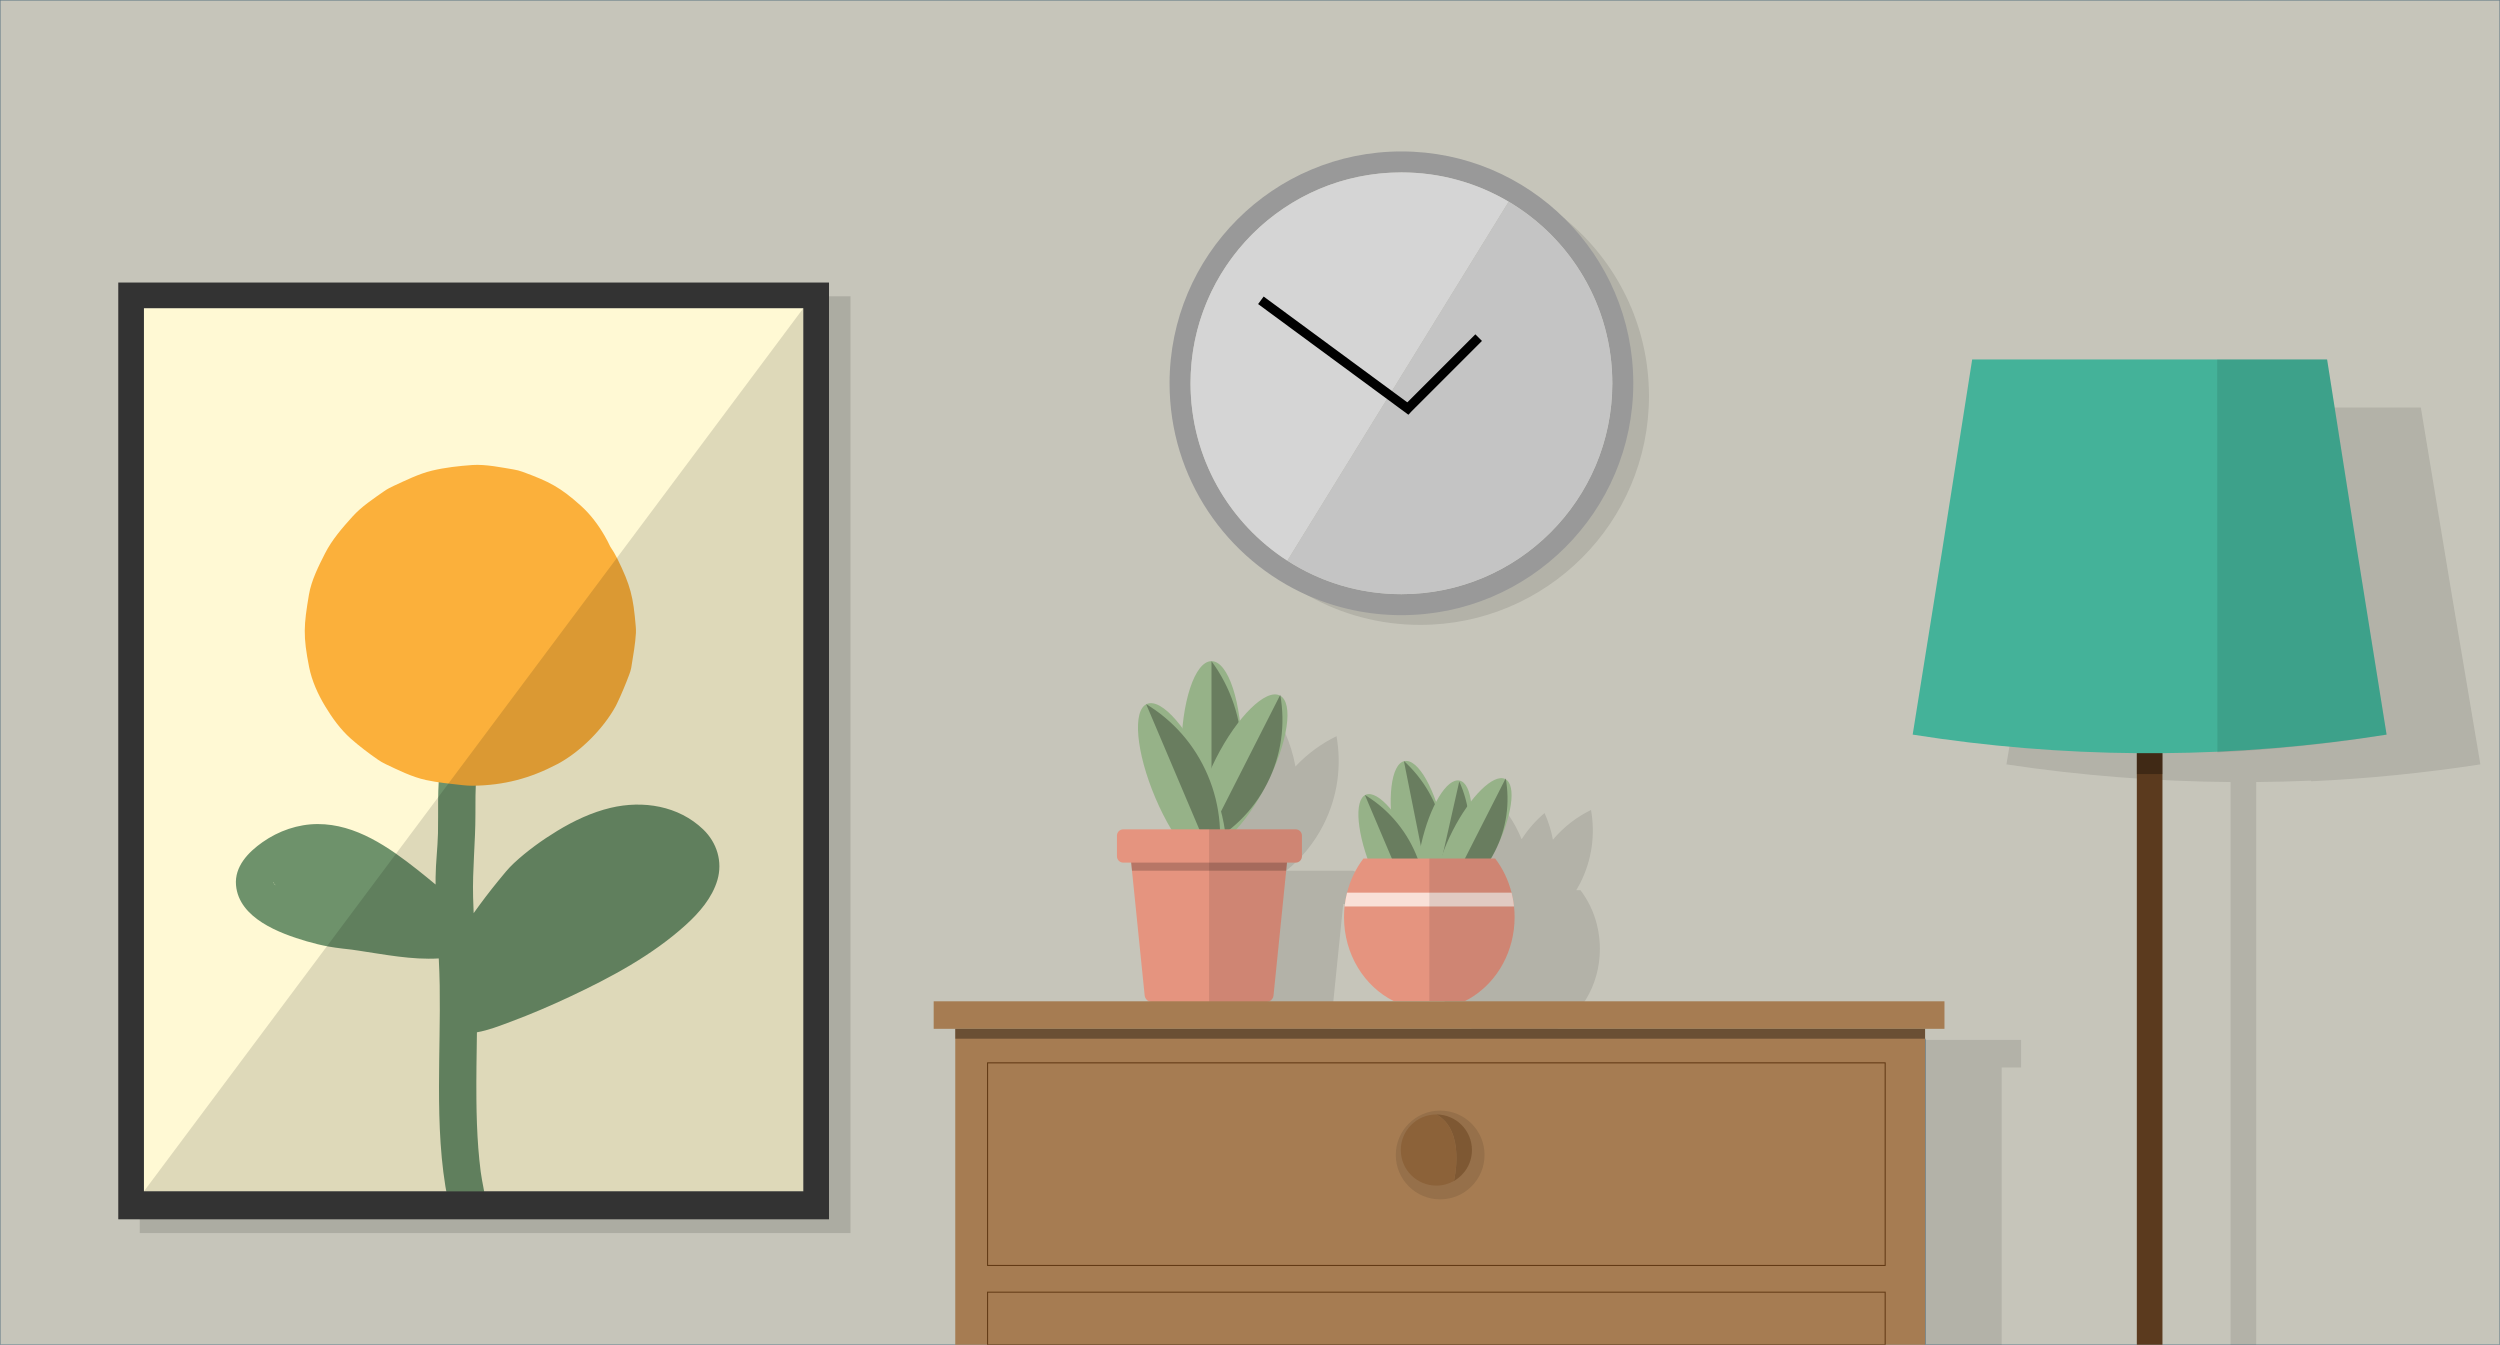 <?xml version="1.0" encoding="utf-8"?>
<!-- Generator: Adobe Illustrator 25.0.0, SVG Export Plug-In . SVG Version: 6.00 Build 0)  -->
<svg version="1.1" id="Layer_1" xmlns="http://www.w3.org/2000/svg" xmlns:xlink="http://www.w3.org/1999/xlink" x="0px" y="0px"
	 viewBox="0 0 2409.45 1296" style="enable-background:new 0 0 2409.45 1296;" xml:space="preserve">
<style type="text/css">
	.st0{fill:#C6C5BA;stroke:#5F7884;stroke-miterlimit:10;}
	.st1{opacity:0.1;}
	.st2{fill:#999999;}
	.st3{fill:#ECECEC;}
	.st4{fill:none;stroke:#000000;stroke-width:9;stroke-miterlimit:10;}
	.st5{opacity:0.17;fill:#020202;}
	.st6{fill:#96B288;}
	.st7{opacity:0.3;}
	.st8{fill:#E5947F;}
	.st9{opacity:0.2;}
	.st10{fill:#F9E0D7;}
	.st11{fill:#A67C52;}
	.st12{opacity:0.36;}
	.st13{fill:none;stroke:#603813;stroke-miterlimit:10;}
	.st14{fill:#8C6239;}
	.st15{fill:#4B9245;}
	.st16{opacity:0.13;}
	.st17{fill:#FFF9D4;}
	.st18{fill:#6E926B;}
	.st19{fill:#FBB03B;}
	.st20{fill:#333333;}
	.st21{fill:#5B3A1E;}
	.st22{fill:#44B299;}
</style>
<g>
	<path class="st0" d="M0,0v1296h1855.35v-294.92V1296h73.84h480.26V0H0z M1401.25,1138.2c0,0,11.92-48.37-16.91-64.11
		C1413.18,1089.83,1401.25,1138.2,1401.25,1138.2z"/>
	<g>
		<path class="st1" d="M1589.24,381.75c0,121.78-98.73,220.5-220.51,220.5c-39.2,0-76-10.23-107.9-28.16
			c-65.27-36.69-109.96-105.64-112.48-185.23c9.78,103.13,96.63,183.8,202.32,183.8c112.25,0,203.25-90.99,203.25-203.25
			c0-112.25-91-203.25-203.25-203.25c-19.28,0-37.93,2.68-55.59,7.7c23.03-8.17,47.82-12.61,73.65-12.61
			c52.99,0,101.62,18.69,139.64,49.85C1557.74,251.53,1589.24,312.96,1589.24,381.75z"/>
		<path class="st2" d="M1508.37,211.1c-40.41-40.27-96.15-65.15-157.7-65.15c-123.42,0-223.47,100.05-223.47,223.46
			c0,91.46,54.94,170.09,133.63,204.68c27.49,12.08,57.88,18.79,89.84,18.79c123.41,0,223.46-100.05,223.46-223.47
			C1574.13,307.55,1548.99,251.56,1508.37,211.1z M1350.67,572.66c-105.69,0-192.54-80.67-202.32-183.8
			c-0.62-6.4-0.93-12.89-0.93-19.45c0-92.96,62.41-171.34,147.61-195.54c0.02-0.01,0.03-0.01,0.05-0.01
			c17.66-5.02,36.31-7.7,55.59-7.7c112.25,0,203.25,91,203.25,203.25C1553.92,481.67,1462.92,572.66,1350.67,572.66z"/>
		<path class="st3" d="M1454.05,194.38c59.78,35.39,99.87,100.53,99.87,175.03c0,112.25-91,203.25-203.25,203.25
			c-40.5,0-78.24-11.85-109.93-32.27L1454.05,194.38z"/>
		<g>
			<path class="st3" d="M1240.73,540.4c-56.14-36.17-93.32-99.24-93.32-170.98c0-112.25,91-203.25,203.25-203.25
				c37.75,0,73.09,10.29,103.38,28.22L1240.73,540.4z"/>
			<path class="st1" d="M1240.73,540.4c-56.14-36.17-93.32-99.24-93.32-170.98c0-112.25,91-203.25,203.25-203.25
				c37.75,0,73.09,10.29,103.38,28.22L1240.73,540.4z"/>
		</g>
		<g>
			<line class="st4" x1="1354.39" y1="396.1" x2="1425.1" y2="325.39"/>
			<line class="st4" x1="1215.21" y1="289.42" x2="1360.06" y2="396.1"/>
		</g>
		<path class="st5" d="M1454.05,194.38c59.78,35.39,99.87,100.53,99.87,175.03c0,112.25-91,203.25-203.25,203.25
			c-40.5,0-78.24-11.85-109.93-32.27L1454.05,194.38z"/>
	</g>
	<g>
		<path class="st1" d="M1302.9,839.17h-63.31c14.57-11.71,26.93-26.56,35.9-44.23c13.88-27.31,17.62-57.17,12.61-85.41
			c-14.71,7.2-28.15,17.02-39.57,29.2c-4.19-22.76-13.51-43.72-26.71-61.64c-14.94,20.29-24.9,44.47-28.09,70.74
			c-10.15-11.68-21.96-21.54-34.89-29.34c-6.68,29.14-4.53,60.72,8.11,90.52c4.64,10.94,10.45,21.02,17.19,30.17h-47.35
			c-3.36,0-6.09,2.73-6.09,6.09v19.91c0,3.36,2.72,6.09,6.09,6.09h7.59l0.79,7.8l12.21,120.17c0.37,3.62,3.42,6.38,7.06,6.38h55.04
			h55.03c3.64,0,6.69-2.75,7.06-6.38l12.21-120.17l0.79-7.8h8.31c3.36,0,6.08-2.73,6.08-6.09v-19.91
			C1308.98,841.9,1306.26,839.17,1302.9,839.17z"/>
		<g>
			<g>
				<g>
					<ellipse class="st6" cx="1167.62" cy="726.27" rx="29.2" ry="89.06"/>
					<path class="st7" d="M1196.82,726.27c0,33.33-10.84,64.13-29.2,89.06V637.21C1185.98,662.14,1196.82,692.94,1196.82,726.27z"/>
				</g>
				<g>
					
						<ellipse transform="matrix(0.453 -0.891 0.891 0.453 -7.408 1473.189)" class="st6" cx="1196.82" cy="742.63" rx="81.86" ry="27.44"/>
					<path class="st7" d="M1221.29,755.06c-13.88,27.31-35.79,47.93-61.55,60.54l74.16-145.95
						C1238.9,697.9,1235.16,727.75,1221.29,755.06z"/>
				</g>
				<g>
					
						<ellipse transform="matrix(0.921 -0.391 0.391 0.921 -205.729 504.892)" class="st6" cx="1138.42" cy="758.23" rx="27.89" ry="86.5"/>
					<path class="st7" d="M1164.09,747.34c12.64,29.8,14.79,61.38,8.11,90.52l-67.57-159.25
						C1130.23,694.05,1151.45,717.54,1164.09,747.34z"/>
				</g>
			</g>
			<g>
				<path class="st8" d="M1241.04,824.94l-0.65,6.44l-0.79,7.8l-12.21,120.17c-0.37,3.62-3.42,6.38-7.06,6.38h-110.07
					c-3.64,0-6.69-2.75-7.06-6.38l-12.21-120.17l-0.79-7.8l-0.65-6.44H1241.04z"/>
				<path class="st8" d="M1254.78,805.38v19.91c0,3.36-2.72,6.09-6.08,6.09h-166.12c-3.36,0-6.09-2.73-6.09-6.09v-19.91
					c0-3.36,2.72-6.09,6.09-6.09h166.12C1252.05,799.29,1254.78,802.02,1254.78,805.38z"/>
				<polygon class="st9" points="1240.38,831.38 1239.59,839.17 1090.97,839.17 1090.17,831.38 				"/>
				<path class="st1" d="M1254.78,805.38v19.91c0,3.36-2.72,6.09-6.08,6.09h-8.31l-0.79,7.8l-12.21,120.17
					c-0.37,3.62-3.42,6.38-7.06,6.38h-55.03V799.29h83.41C1252.05,799.29,1254.78,802.02,1254.78,805.38z"/>
			</g>
		</g>
	</g>
	<g>
		<path class="st1" d="M1541.38,904.18c-0.48-4.56-1.28-9.01-2.38-13.33c-3.1-12.23-8.55-23.4-15.79-32.92h-4.03
			c1.33-2.22,2.6-4.48,3.79-6.81c11.46-22.55,14.54-47.19,10.41-70.5c-13.93,6.82-26.48,16.49-36.71,28.68
			c-1.67-8.89-4.39-17.5-8.08-25.68c-8.52,7.23-15.97,15.72-22.07,25.25c-7.08-17.47-17.89-32.71-31.3-44.94
			c-7.73,16.53-11.86,34.87-11.63,53.82c-7.72-8.28-16.47-15.35-25.96-21.08c-4.52,19.7-4.14,40.76,1.88,61.25h-3.26
			c-7.24,9.52-12.69,20.7-15.79,32.92c-1.09,4.32-1.9,8.77-2.38,13.33c-0.36,3.37-0.54,6.8-0.54,10.28
			c0,35.86,19.6,66.77,47.83,80.86h34.36h34.36c28.24-14.09,47.83-44.99,47.83-80.86C1541.92,910.98,1541.74,907.55,1541.38,904.18z
			"/>
		<g>
			
				<ellipse transform="matrix(0.981 -0.196 0.196 0.981 -131.293 283.458)" class="st6" cx="1367.43" cy="805.51" rx="24.11" ry="73.52"/>
			<path class="st7" d="M1391.07,800.79c5.39,26.98,1.59,53.67-9.24,76.82l-28.8-144.19
				C1371.92,750.62,1385.68,773.8,1391.07,800.79z"/>
		</g>
		<g>
			
				<ellipse transform="matrix(0.22 -0.976 0.976 0.22 286.406 1996.227)" class="st6" cx="1391.54" cy="819.01" rx="67.57" ry="22.66"/>
			<path class="st7" d="M1413.64,824c-5.56,24.67-18.91,45.61-36.97,60.93l29.74-131.83C1416.13,774.68,1419.2,799.33,1413.64,824z"
				/>
		</g>
		<g>
			
				<ellipse transform="matrix(0.453 -0.891 0.891 0.453 54.628 1709.703)" class="st6" cx="1420.58" cy="810.33" rx="67.57" ry="22.66"/>
			<path class="st7" d="M1440.77,820.6c-11.46,22.55-29.54,39.57-50.81,49.98l61.22-120.48
				C1455.32,773.41,1452.23,798.05,1440.77,820.6z"/>
		</g>
		<g>
			
				<ellipse transform="matrix(0.921 -0.391 0.391 0.921 -218.222 590.778)" class="st6" cx="1343.32" cy="831.89" rx="23.02" ry="71.41"/>
			<path class="st7" d="M1364.52,822.9c10.44,24.6,12.21,50.67,6.7,74.73l-55.78-131.47C1336.56,778.9,1354.08,798.3,1364.52,822.9z
				"/>
		</g>
		<path class="st8" d="M1459.73,883.94c0,32.95-16.54,61.7-41.11,77.09c-2.18,1.37-4.42,2.62-6.72,3.77h-68.73
			c-28.23-14.09-47.83-44.99-47.83-80.86c0-3.47,0.18-6.9,0.54-10.28c0.49-4.55,1.29-9.01,2.38-13.33
			c3.1-12.22,8.56-23.4,15.8-32.92h126.95c7.25,9.52,12.69,20.7,15.79,32.92c1.1,4.32,1.9,8.78,2.39,13.33
			C1459.55,877.04,1459.73,880.47,1459.73,883.94z"/>
		<path class="st10" d="M1459.19,873.66h-163.31c0.49-4.55,1.29-9.01,2.38-13.33h158.54C1457.9,864.65,1458.7,869.11,1459.19,873.66
			z"/>
		<path class="st1" d="M1459.73,883.94c0,32.95-16.54,61.7-41.11,77.09c-2.18,1.37-4.42,2.62-6.72,3.77h-34.37V827.41h63.48
			c7.25,9.52,12.69,20.7,15.79,32.92c1.1,4.32,1.9,8.78,2.39,13.33C1459.55,877.04,1459.73,880.47,1459.73,883.94z"/>
	</g>
	<g>
		<g>
			<path class="st11" d="M920.66,991.56V1296h934.69V991.56H920.66z M1401.25,1138.2c0,0,11.92-48.37-16.91-64.11
				C1413.18,1089.83,1401.25,1138.2,1401.25,1138.2z"/>
			<rect x="899.86" y="965.03" class="st11" width="974.18" height="26.53"/>
			<rect x="920.66" y="991.56" class="st12" width="934.69" height="9.52"/>
			<path class="st13" d="M951.81,1024.36v195.25h865.07v-195.25H951.81z"/>
			<rect x="951.81" y="1245.36" class="st13" width="865.07" height="50.64"/>
			<g>
				<circle class="st1" cx="1388" cy="1113.14" r="42.77"/>
				<g>
					<path class="st14" d="M1418.63,1108.38c0-18.94-15.35-34.29-34.29-34.29c28.83,15.74,16.91,64.11,16.91,64.11
						C1411.63,1132.3,1418.63,1121.16,1418.63,1108.38z"/>
					<path class="st1" d="M1418.63,1108.38c0-18.94-15.35-34.29-34.29-34.29c28.83,15.74,16.91,64.11,16.91,64.11
						C1411.63,1132.3,1418.63,1121.16,1418.63,1108.38z"/>
				</g>
				<path class="st14" d="M1384.35,1074.09c-18.94,0-34.29,15.35-34.29,34.29s15.35,34.29,34.29,34.29c6.15,0,11.92-1.63,16.91-4.46
					C1401.25,1138.2,1413.17,1089.83,1384.35,1074.09z"/>
			</g>
		</g>
		<polygon class="st1" points="1855.35,1002.29 1855.35,1296 1929.19,1296 1929.19,1038.34 1929.19,1028.83 1947.89,1028.83 
			1947.89,1002.29 		"/>
	</g>
	<g>
		<path class="st15" d="M431.78,735.54C432.19,733.35,431.92,734.63,431.78,735.54L431.78,735.54z"/>
		<path class="st15" d="M410.24,817.73c0.01,0.06,0.03,0.14,0.04,0.22c0-0.01,0-0.01,0-0.02
			C410.27,817.87,410.26,817.8,410.24,817.73z"/>
		<rect x="134.7" y="285.56" class="st16" width="684.99" height="902.83"/>
		<rect x="138.7" y="297.01" class="st17" width="635.58" height="851.18"/>
		<g>
			<path class="st18" d="M677.75,799.4c-23.72-22.83-58.01-28.25-89.23-20.83c-18.14,4.31-35.57,12.55-51.44,22.21
				c-14.69,8.94-29.13,19.36-41.74,31.08c-5.52,5.13-10.29,11.16-15.04,16.99c-8.2,10.06-16.11,20.38-23.61,30.98
				c-0.06,0.09-0.12,0.18-0.19,0.26c-0.22-5.16-0.41-10.32-0.54-15.49c-0.69-26.63,2.28-53.01,2.24-79.61
				c-0.02-12.16-0.09-24.36,0.89-36.49c0.12-1.48,0.26-2.95,0.42-4.42c0.02-0.19,0.04-0.38,0.07-0.57c0.42-2.26,0.78-4.51,1.37-6.74
				c0.21-0.78,0.45-1.55,0.68-2.32c0.07-0.1,0.14-0.21,0.21-0.32c7.15-6.14,6.71-19.22-0.04-25.41c-7.67-7.04-17.77-6.53-25.46,0
				c-7.42,6.3-10.29,17.14-11.65,26.39c-1.79,12.07-2.34,24.17-2.45,36.36c-0.1,10.59,0.13,21.18-0.13,31.77
				c-0.35,14.07-2.13,28.03-2.29,42.12c-0.03,2.37-0.03,4.75-0.02,7.12c-5.75-4.76-11.5-9.5-17.36-14.12
				c-27.67-21.82-59.42-44.17-96.21-44.15c-18.99,0.01-37.71,6.56-53.18,17.43c-13.67,9.6-27.18,23.44-25.59,41.54
				c2.79,31.87,42.08,46.4,68.14,54.04c6.94,2.03,13.98,3.75,21.09,5.05c4.36,0.79,8.76,1.39,13.16,1.92
				c2.76,0.33,5.53,0.62,8.29,0.95c0.2,0.02,0.74,0.1,1.19,0.16c1.84,0.26,3.69,0.52,5.53,0.8c25.71,3.81,51.91,9.14,78.01,7.63
				c0.43,8.7,0.76,17.4,0.9,26.11c0.5,32.41-0.66,64.83-0.67,97.24c-0.01,36.74,1.31,73.77,8.63,109.88
				c1.87,9.24,13.33,15.42,22.14,12.57c9.8-3.17,14.58-12.24,12.57-22.14c-0.69-3.4-1.33-6.81-1.91-10.23
				c-0.32-1.87-0.61-3.74-0.9-5.61c-0.12-0.81-0.23-1.62-0.36-2.43c-0.02-0.09-0.03-0.16-0.04-0.23c-0.92-7.46-1.7-14.92-2.27-22.41
				c-1.19-15.63-1.67-31.3-1.82-46.97c-0.21-21.54,0.22-43.07,0.5-64.6c11.11-1.93,22.04-6.26,32.51-10.16
				c19.38-7.22,38.43-15.4,57.15-24.19c39.37-18.49,79.36-39.84,111.77-69.26c12.93-11.73,25.33-26.04,30.34-43.11
				C696.63,830.41,690.94,812.09,677.75,799.4z M265.21,853.08c-0.44-0.45-0.85-1.05-1.3-1.56c-0.06-0.1-0.12-0.19-0.18-0.29
				c0,0.02,0,0.05-0.01,0.07c-0.07-0.08-0.15-0.13-0.23-0.2c-0.01-0.02-0.01-0.04-0.02-0.06c0.08,0.06,0.17,0.13,0.25,0.19
				c-0.11-0.17-0.21-0.33-0.32-0.5c0-0.02,0-0.04,0-0.06c0.01-0.02,0.01-0.05,0.02-0.07c0.01-0.03,0.03-0.06,0.04-0.08
				c0.09-0.15,0.19-0.3,0.29-0.46c0.05,0.32,0.05,0.72-0.03,1.17c1.33,1.03,1.69,1.77,1.6,1.97
				C265.29,853.15,265.25,853.12,265.21,853.08z"/>
			<polygon class="st18" points="263.73,851.21 263.73,851.22 263.73,851.22 			"/>
		</g>
		<path class="st19" d="M612.75,604.03c-2.44-29.15-4.99-39.56-17.87-65.8c-1.92-3.91-4.19-7.69-6.68-11.33
			c-1.72-3.66-3.55-7.18-5.49-10.53c-6.05-10.48-13.58-20.55-22.58-28.68c-20.22-18.26-31.02-23.62-56.36-32.93
			c-2.91-1.07-5.77-1.81-8.83-2.31c-10.36-1.7-26.98-5.19-39.66-4.28c-13.08,0.93-26.29,2.39-39.06,5.45
			c-12.54,3-25.92,9.69-36.69,14.62c-3.26,1.49-6.4,3.14-9.33,5.19c-10.35,7.25-21.77,14.78-30.43,24.39
			c-9.77,10.84-19.87,22.43-26.53,35.56c-6.1,12.02-13.16,25.93-15.5,39.8c-5,29.67-5.76,39.71,0.17,69.71
			c2.62,13.25,8.52,26.27,15.44,37.74c6.77,11.22,14.76,22.35,24.58,31.1c8.14,7.24,17.41,14.26,26.34,20.43
			c2.3,1.58,4.68,3,7.2,4.19c12.02,5.68,25.5,12.48,39.01,15.41c11.53,2.51,23.59,3.65,35.29,4.95c3.34,0.37,6.67,0.61,10.03,0.57
			c29.85-0.39,55.02-7.01,81.23-20.78c22.02-11.57,44.32-33.99,56.3-55.78c0.43-0.78,0.8-1.57,1.19-2.36
			c4.05-8.29,8.84-19.83,12.03-28.48c0.7-1.9,1.33-3.8,1.74-5.79c0.17-0.84,0.28-1.68,0.42-2.53c1.63-9.88,3.65-21.61,4.19-31.6
			C612.98,607.96,612.91,606.02,612.75,604.03z"/>
		<path class="st20" d="M113.99,272.31v902.83h684.99V272.31H113.99z M774.28,1148.19H138.7V297.01h635.58V1148.19z"/>
		<polygon class="st16" points="138.7,1148.19 774.28,1148.19 774.28,297.01 		"/>
	</g>
	<g>
		<path class="st1" d="M2333.16,392.76c-35.31,0-70.62,0-105.92,0c-78.71,0-157.42,0-236.13,0
			c-19.19,117.15-38.35,232.15-57.35,343.94c71.58,10.77,143.78,16.43,216.03,17.01V1296h24.7V753.71
			c17.65-0.14,35.3-0.59,52.94-1.34c0,0.2,0,0.4,0,0.6c54.55-2.52,109-7.95,163.09-16.28
			C2371.51,624.91,2352.36,509.9,2333.16,392.76z"/>
		<rect x="2059.43" y="723.75" class="st21" width="24.71" height="572.25"/>
		<g>
			<path class="st22" d="M2060.48,725.91c-72.59-0.56-145.15-6.53-217.08-17.9c19-117.52,38.16-238.43,57.35-361.58
				c114.02,0,228.04,0,342.05,0c19.19,123.15,38.35,244.06,57.35,361.58c-71.92,11.37-144.48,17.34-217.08,17.9"/>
			<path class="st1" d="M2136.89,346.42c0.06,126.23,0.12,252.46,0.19,378.69c54.55-2.65,109-8.36,163.09-17.11
				c-19-117.52-38.16-238.43-57.35-361.58C2207.5,346.42,2172.2,346.42,2136.89,346.42z"/>
		</g>
		<rect x="2059.43" y="725.91" class="st7" width="24.71" height="20.13"/>
	</g>
</g>
</svg>
